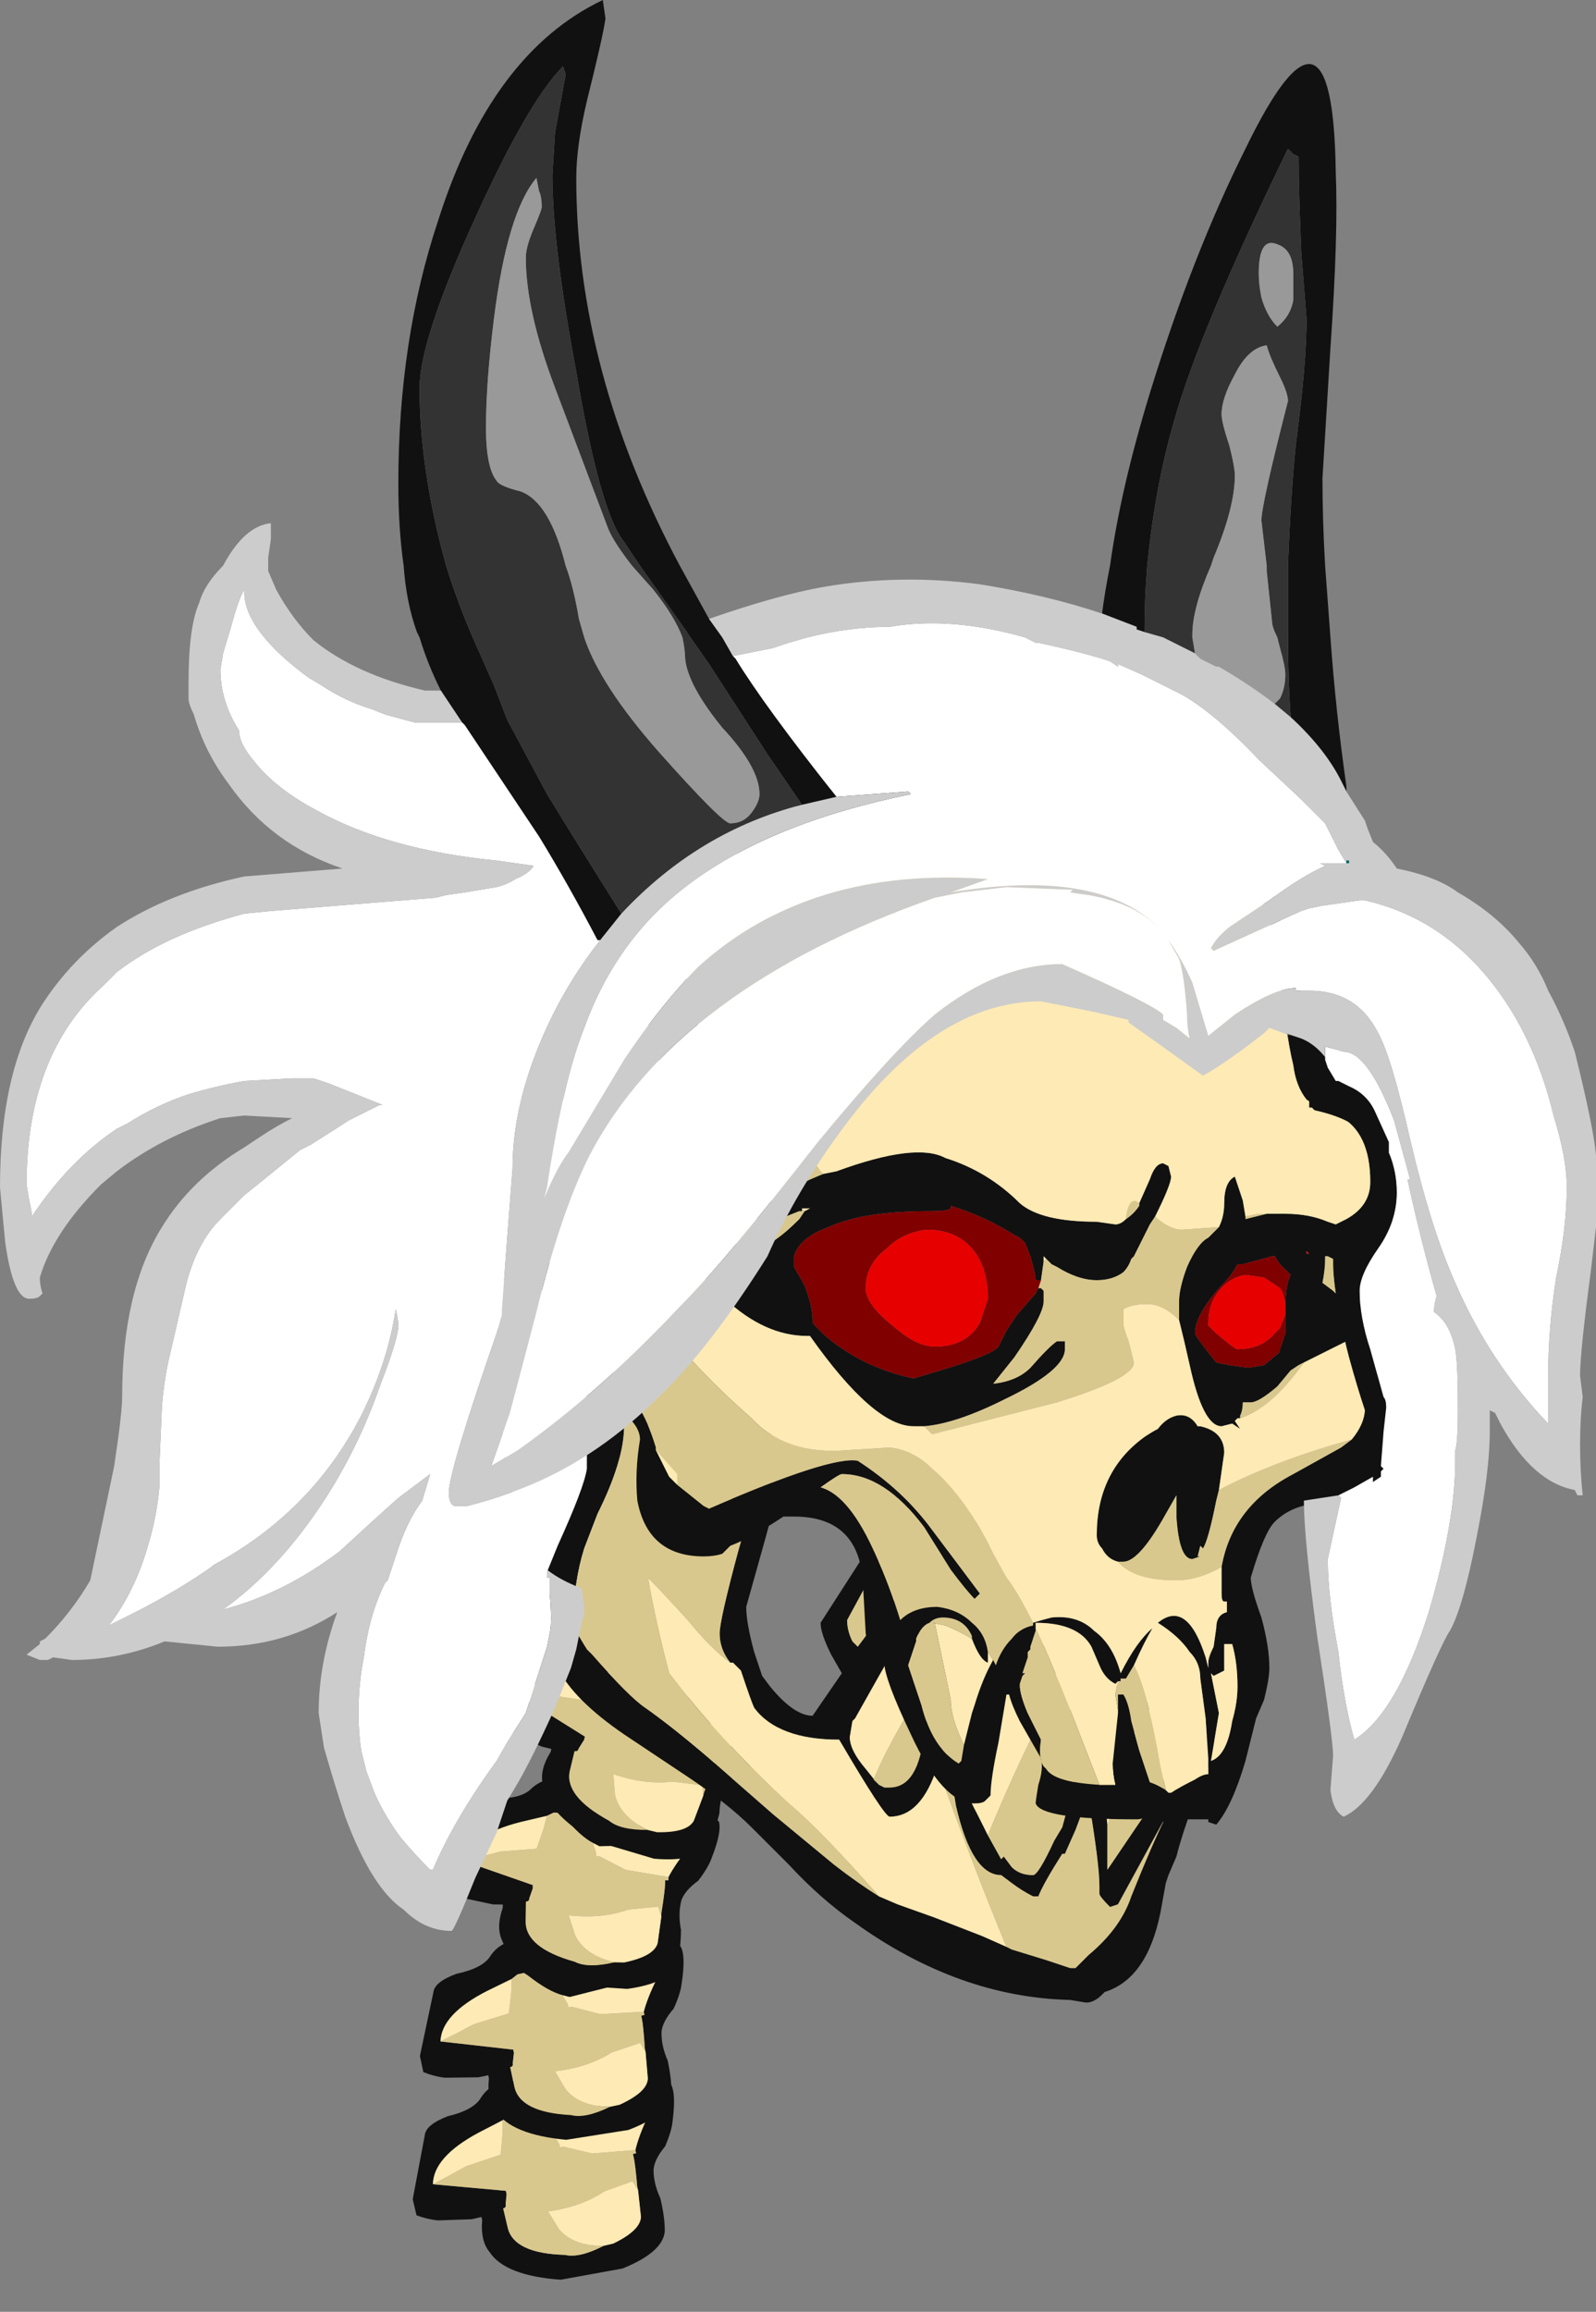 <?xml version="1.0" encoding="UTF-8" standalone="no"?>
<svg xmlns:ffdec="https://www.free-decompiler.com/flash" xmlns:xlink="http://www.w3.org/1999/xlink" ffdec:objectType="frame" height="304.65px" width="210.35px" xmlns="http://www.w3.org/2000/svg">
  <rect width="100%" height="100%" fill="#808080" stroke="none"/>
  <g transform="matrix(1.0, 0.0, 0.0, 1.0, 104.3, 183.05)">
    <use ffdec:characterId="1735" height="204.55" transform="matrix(1.0, 0.0, 0.0, 1.0, -52.7, -82.95)" width="134.25" xlink:href="#sprite0"/>
    <use ffdec:characterId="1590" ffdec:characterName="a_Hair_DoSkel03" height="254.45" transform="matrix(1.0, 0.0, 0.0, 1.0, -104.3, -183.05)" width="210.35" xlink:href="#sprite2"/>
  </g>
  <defs>
    <g id="sprite0" transform="matrix(1.0, 0.0, 0.0, 1.0, 52.7, 82.95)">
      <use ffdec:characterId="1733" height="13.75" transform="matrix(7.0, 0.0, 0.0, 7.0, -38.85, -65.1)" width="4.9" xlink:href="#shape0"/>
      <use ffdec:characterId="1583" height="22.05" transform="matrix(1.211, -0.286, 0.286, 1.211, -52.707, 94.892)" width="29.4" xlink:href="#sprite1"/>
      <use ffdec:characterId="1583" height="22.05" transform="matrix(1.218, -0.259, 0.259, 1.218, -51.495, 75.944)" width="29.4" xlink:href="#sprite1"/>
      <use ffdec:characterId="1583" height="22.05" transform="matrix(1.245, 0.017, -0.017, 1.245, -46.089, 51.253)" width="29.4" xlink:href="#sprite1"/>
      <use ffdec:characterId="1583" height="22.05" transform="matrix(1.21, 0.292, -0.292, 1.21, -35.8, 29.382)" width="29.4" xlink:href="#sprite1"/>
      <use ffdec:characterId="1734" height="23.4" transform="matrix(7.0, 0.0, 0.0, 7.0, -33.95, -82.95)" width="16.5" xlink:href="#shape2"/>
    </g>
    <g id="shape0" transform="matrix(1.0, 0.0, 0.0, 1.0, 5.55, 9.3)">
      <path d="M-1.4 -9.3 Q-0.65 -9.5 -0.65 -8.05 -0.65 -7.8 -1.2 -6.0 L-1.95 -3.6 Q-2.1 -3.1 -2.05 -2.4 L-2.0 -1.25 Q-2.05 -0.05 -3.5 0.5 L-3.5 1.05 Q-3.3 1.2 -3.1 1.45 -2.95 1.75 -2.95 2.0 -2.95 4.45 -3.95 4.45 -4.75 4.45 -5.25 1.95 -5.5 0.7 -5.55 -0.55 -5.55 -2.2 -4.8 -4.25 -4.1 -6.1 -3.1 -7.6 -2.1 -9.05 -1.4 -9.3" fill="#ffffff" fill-rule="evenodd" stroke="none"/>
    </g>
    <g id="sprite1" transform="matrix(1.0, 0.0, 0.0, 1.0, 15.4, 22.75)">
      <use ffdec:characterId="1582" height="3.15" transform="matrix(7.0, 0.0, 0.0, 7.0, -15.4, -22.75)" width="4.2" xlink:href="#shape1"/>
    </g>
    <g id="shape1" transform="matrix(1.0, 0.0, 0.0, 1.0, 2.2, 3.25)">
      <path d="M1.25 -1.8 Q1.35 -2.0 1.55 -2.25 L1.5 -2.3 0.2 -2.25 0.1 -2.3 Q-0.1 -2.4 -0.35 -2.7 L-0.4 -2.75 -0.5 -2.75 -0.6 -2.7 -1.0 -2.6 Q-1.75 -2.4 -1.85 -2.0 L-0.8 -1.65 -0.8 -1.6 -0.85 -1.45 Q-0.85 -1.4 -0.9 -1.4 L-0.9 -1.35 Q-0.9 -1.3 -0.9 -1.1 -0.9 -0.7 -0.15 -0.5 0.05 -0.4 0.45 -0.5 L0.6 -0.5 Q1.05 -0.6 1.1 -0.8 L1.15 -1.2 1.15 -1.25 Q1.2 -1.6 1.2 -1.7 L1.2 -1.75 1.25 -1.75 1.25 -1.8 M1.9 -2.1 Q1.85 -1.95 1.7 -1.75 1.5 -1.6 1.45 -1.45 1.4 -1.25 1.45 -1.0 1.45 -0.7 1.4 -0.5 1.3 -0.2 0.65 -0.1 L-0.3 -0.15 Q-1.1 -0.4 -1.25 -0.8 -1.35 -1.0 -1.25 -1.3 L-1.25 -1.35 -1.4 -1.35 -1.9 -1.45 Q-2.05 -1.5 -2.2 -1.6 L-2.2 -1.85 -1.8 -2.75 Q-1.75 -2.9 -1.4 -2.95 -1.0 -2.95 -0.85 -3.1 -0.65 -3.3 -0.35 -3.25 -0.1 -3.2 -0.1 -3.0 L0.0 -2.9 0.3 -2.65 Q0.85 -2.5 1.75 -2.65 1.95 -2.7 2.0 -2.65 2.05 -2.5 1.9 -2.1" fill="#111111" fill-rule="evenodd" stroke="none"/>
      <path d="M0.1 -2.3 L0.15 -2.15 0.15 -2.1 0.2 -2.1 0.6 -1.9 1.25 -1.8 1.25 -1.75 1.2 -1.75 1.2 -1.7 Q1.2 -1.6 1.15 -1.25 L1.15 -1.2 1.1 -1.35 0.65 -1.3 Q0.25 -1.15 -0.25 -1.2 L-0.15 -0.9 Q0.0 -0.6 0.45 -0.5 0.05 -0.4 -0.15 -0.5 -0.9 -0.7 -0.9 -1.1 -0.9 -1.3 -0.9 -1.35 L-0.9 -1.4 Q-0.85 -1.4 -0.85 -1.45 L-0.8 -1.6 -0.8 -1.65 -1.85 -2.0 Q-1.65 -2.05 -1.3 -2.15 L-0.75 -2.2 -0.65 -2.5 -0.6 -2.7 -0.5 -2.75 -0.4 -2.75 -0.35 -2.7 Q-0.1 -2.4 0.1 -2.3" fill="#d9c88d" fill-rule="evenodd" stroke="none"/>
      <path d="M0.1 -2.3 L0.2 -2.25 1.5 -2.3 1.55 -2.25 Q1.35 -2.0 1.25 -1.8 L0.6 -1.9 0.2 -2.1 0.15 -2.1 0.15 -2.15 0.1 -2.3 M1.15 -1.2 L1.1 -0.8 Q1.05 -0.6 0.6 -0.5 L0.45 -0.5 Q0.0 -0.6 -0.15 -0.9 L-0.25 -1.2 Q0.25 -1.15 0.65 -1.3 L1.1 -1.35 1.15 -1.2 M-1.85 -2.0 Q-1.75 -2.4 -1.0 -2.6 L-0.6 -2.7 -0.65 -2.5 -0.75 -2.2 -1.3 -2.15 Q-1.65 -2.05 -1.85 -2.0" fill="#feeab4" fill-rule="evenodd" stroke="none"/>
    </g>
    <g id="shape2" transform="matrix(1.0, 0.0, 0.0, 1.0, 4.85, 11.85)">
      <path d="M-0.4 -0.2 L-0.35 2.3 -0.5 2.85 -0.85 4.1 Q-0.85 4.4 -0.7 4.95 L-0.55 5.4 -0.4 5.6 Q0.05 6.15 0.4 6.15 L0.95 5.35 0.75 5.0 Q0.55 4.6 0.55 4.4 L1.45 3.0 8.05 6.65 Q7.45 8.0 7.25 8.8 L7.1 9.15 7.05 9.3 6.95 9.85 Q6.7 11.1 5.9 11.35 L5.85 11.4 Q5.7 11.55 5.55 11.55 L5.25 11.5 Q3.15 11.45 1.2 10.05 0.55 9.6 -0.05 8.95 L-0.75 8.25 Q-1.2 7.8 -1.95 7.3 L-3.15 6.5 Q-4.1 5.85 -4.4 5.25 -4.7 5.1 -4.8 4.7 L-4.85 4.1 Q-4.85 4.05 -4.4 2.95 -3.9 1.85 -3.85 1.5 L-3.85 0.2 Q-3.9 -0.6 -3.45 -0.95 L-0.4 -0.2 M-0.8 2.35 L-3.15 0.3 -3.15 0.7 Q-3.15 1.35 -3.65 2.35 L-3.9 3.0 Q-4.1 3.65 -4.1 4.35 -4.1 4.45 -4.0 4.65 L-3.85 4.9 -3.75 5.0 Q-3.05 5.8 -2.75 6.0 -2.25 6.35 -1.55 6.95 L-0.35 8.0 0.8 8.95 Q1.25 9.3 1.65 9.55 L2.0 9.7 2.7 9.95 3.6 10.3 4.05 10.5 4.15 10.55 4.8 10.75 5.25 10.9 5.35 10.9 Q5.45 10.8 5.6 10.65 6.2 10.15 6.4 9.55 6.8 8.55 7.05 8.05 L6.15 9.7 6.0 9.75 Q5.8 9.55 5.8 9.5 L5.8 9.35 Q5.8 8.95 5.6 7.75 L5.5 7.9 5.35 8.3 5.15 8.75 5.1 8.75 Q4.75 9.3 4.65 9.55 L4.55 9.55 Q4.35 9.45 4.15 9.3 L3.95 9.15 Q3.4 9.15 3.1 7.85 L2.9 6.65 2.75 7.1 Q2.45 8.05 1.85 8.05 1.75 8.05 0.9 6.6 -0.25 6.6 -0.7 6.0 -0.75 5.9 -0.95 5.3 L-1.1 5.15 -1.15 5.15 Q-1.35 4.9 -1.35 4.6 -1.35 4.35 -1.0 3.05 L-0.8 2.35 M5.95 8.2 L5.95 8.75 Q5.95 8.95 5.95 9.05 L7.0 7.5 7.05 5.55 5.8 7.45 Q5.9 7.65 5.95 8.2 M5.15 0.8 L2.35 1.95 1.05 4.35 Q1.05 4.55 1.15 4.75 L1.25 4.85 1.4 4.65 Q1.95 3.85 2.2 3.8 L5.15 0.8 M2.7 5.3 L2.25 4.35 1.65 5.4 1.2 6.2 1.15 6.25 1.1 6.55 Q1.1 6.8 1.4 7.15 L1.6 7.4 1.65 7.45 1.75 7.5 1.85 7.5 Q2.4 7.5 2.5 6.45 L2.7 5.3 M5.15 5.3 L3.7 5.8 3.2 7.05 Q3.2 7.45 3.5 8.0 L3.7 8.4 3.95 8.85 4.0 8.8 4.15 9.0 Q4.3 9.15 4.55 9.15 4.65 9.15 4.95 8.5 L5.1 8.25 5.4 7.15 5.15 5.3" fill="#111111" fill-rule="evenodd" stroke="none"/>
      <path d="M-3.15 0.3 L-0.8 2.35 -3.15 0.3 M-1.15 5.15 L-1.1 5.15 -0.95 5.3 Q-0.75 5.9 -0.7 6.0 -0.25 6.6 0.9 6.6 1.75 8.05 1.85 8.05 2.45 8.05 2.75 7.1 3.35 8.8 4.05 10.5 L3.6 10.3 2.7 9.95 2.0 9.7 1.65 9.55 Q0.55 8.3 -0.05 7.8 -1.35 6.6 -2.3 5.35 -2.55 4.4 -2.7 3.55 -2.45 3.8 -1.95 4.35 -1.5 4.9 -1.15 5.15 M5.95 8.2 Q5.9 7.65 5.8 7.45 L7.05 5.55 6.35 7.25 5.95 8.2 M1.6 7.4 L1.4 7.15 Q1.1 6.8 1.1 6.55 L1.15 6.25 1.2 6.2 1.65 5.4 2.25 4.35 2.7 5.3 2.25 6.0 Q1.75 6.85 1.55 7.35 L1.6 7.4 M3.7 8.4 L3.5 8.0 Q3.2 7.45 3.2 7.05 L3.7 5.8 5.15 5.3 4.7 6.2 Q4.15 7.3 3.7 8.4" fill="#feeab4" fill-rule="evenodd" stroke="none"/>
      <path d="M-3.15 0.3 L-0.8 2.35 -1.0 3.05 Q-1.35 4.35 -1.35 4.6 -1.35 4.9 -1.15 5.15 -1.5 4.9 -1.95 4.35 -2.45 3.8 -2.7 3.55 -2.55 4.4 -2.3 5.35 -1.35 6.6 -0.05 7.8 0.55 8.3 1.65 9.55 1.25 9.3 0.8 8.95 L-0.35 8.0 -1.55 6.95 Q-2.25 6.35 -2.75 6.0 -3.05 5.8 -3.75 5.0 L-3.85 4.9 -4.0 4.65 Q-4.1 4.45 -4.1 4.35 -4.1 3.65 -3.9 3.0 L-3.65 2.35 Q-3.15 1.35 -3.15 0.7 L-3.15 0.3 M2.75 7.1 L2.9 6.65 3.1 7.85 Q3.4 9.15 3.95 9.15 L4.15 9.3 Q4.35 9.45 4.55 9.55 L4.65 9.55 Q4.75 9.3 5.1 8.75 L5.15 8.75 5.35 8.3 5.5 7.9 5.6 7.75 Q5.8 8.95 5.8 9.35 L5.8 9.5 Q5.8 9.55 6.0 9.75 L6.15 9.7 7.05 8.05 Q6.8 8.55 6.4 9.55 6.2 10.15 5.6 10.65 5.45 10.8 5.35 10.9 L5.25 10.9 4.8 10.75 4.15 10.55 4.05 10.5 Q3.35 8.8 2.75 7.1 M7.05 5.55 L7.0 7.5 5.95 9.05 Q5.95 8.95 5.95 8.75 L5.95 8.2 6.35 7.25 7.05 5.55 M5.15 0.8 L2.2 3.8 Q1.95 3.85 1.4 4.65 L1.25 4.85 1.15 4.75 Q1.05 4.55 1.05 4.35 L2.35 1.95 5.15 0.8 M1.6 7.4 L1.55 7.35 Q1.75 6.85 2.25 6.0 L2.7 5.3 2.5 6.45 Q2.4 7.5 1.85 7.5 L1.75 7.5 1.65 7.45 1.6 7.4 M3.7 8.4 Q4.15 7.3 4.7 6.2 L5.15 5.3 5.4 7.15 5.1 8.25 4.95 8.5 Q4.65 9.15 4.55 9.15 4.3 9.15 4.15 9.0 L4.0 8.8 3.95 8.85 3.7 8.4" fill="#d9c88d" fill-rule="evenodd" stroke="none"/>
      <path d="M8.95 -3.3 L9.3 -3.3 Q9.75 -3.3 10.1 -3.15 L10.25 -3.1 10.45 -3.2 Q10.9 -3.45 10.9 -3.9 10.9 -4.85 10.3 -5.15 10.05 -5.2 9.85 -5.35 L9.7 -5.45 Q9.5 -5.7 9.45 -6.1 9.3 -6.7 9.15 -8.25 8.85 -9.7 7.9 -10.4 6.6 -11.4 3.9 -11.4 2.8 -11.4 1.25 -10.7 0.5 -10.4 -0.55 -9.8 L-0.6 -9.75 Q-1.0 -9.55 -1.6 -8.5 -1.85 -8.05 -2.0 -7.8 -1.9 -7.55 -1.8 -7.2 -1.75 -6.8 -1.7 -6.35 L-1.7 -5.95 Q-1.7 -5.75 -1.75 -5.45 L-1.75 -5.4 -1.7 -5.35 Q-1.65 -5.25 -1.65 -4.95 -1.65 -4.9 -1.85 -4.45 L-1.95 -4.25 -2.1 -4.0 -2.15 -3.95 -2.45 -3.4 -2.45 -3.35 Q-2.45 -2.9 -2.85 -2.55 L-3.2 -2.3 -3.6 -2.05 Q-4.05 -1.75 -4.15 -1.5 -4.2 -1.3 -4.2 -1.1 L-4.0 -1.0 Q-3.6 -0.7 -2.9 0.3 -2.7 0.6 -2.55 1.1 L-2.55 1.15 -2.3 1.65 -2.15 1.8 -1.65 2.2 -1.55 2.25 Q0.75 1.25 1.25 1.35 2.1 1.9 2.65 2.65 L3.55 3.85 3.45 3.95 Q3.3 3.8 3.0 3.4 L2.5 2.6 Q1.75 1.6 0.95 1.6 0.9 1.6 0.55 1.85 1.1 2.0 1.6 3.15 1.85 3.7 2.05 4.35 2.3 4.1 2.75 4.1 3.15 4.15 3.4 4.4 3.65 4.6 3.7 4.95 L3.7 5.15 Q3.55 5.1 3.4 4.7 L3.4 4.65 Q3.25 4.3 2.85 4.3 2.7 4.3 2.6 4.4 2.45 4.45 2.35 4.7 L2.35 4.75 Q2.25 5.05 2.2 5.2 L2.45 5.95 Q2.65 6.75 3.15 7.05 L3.2 7.0 3.25 6.7 3.4 6.1 3.45 5.95 Q3.6 5.45 3.8 5.1 L3.85 5.2 Q3.95 4.9 4.15 4.7 4.3 4.5 4.55 4.45 L4.55 4.4 Q4.7 4.35 4.9 4.3 5.4 4.25 5.7 4.55 6.05 4.8 6.2 5.35 6.5 4.75 6.8 4.5 6.65 4.75 6.45 5.2 L6.3 5.45 6.2 5.45 6.2 5.5 6.15 5.5 6.1 5.55 Q5.9 5.45 5.8 5.2 L5.65 4.85 Q5.4 4.4 4.6 4.4 L4.6 4.5 4.6 4.55 4.5 4.85 4.5 4.9 4.45 4.95 4.45 5.05 4.35 5.35 4.4 5.35 4.35 5.4 4.3 5.55 Q4.3 5.75 4.45 6.1 L4.7 6.6 Q4.65 6.95 4.75 7.1 L4.8 7.15 Q4.95 7.4 5.8 7.45 L6.1 7.45 Q6.05 7.25 6.05 7.05 L6.15 6.1 6.15 6.05 6.15 5.75 6.25 5.75 Q6.35 5.9 6.4 6.25 L6.55 6.8 6.75 7.4 Q6.9 7.45 7.05 7.55 L7.1 7.6 7.15 7.6 Q7.3 7.5 7.6 7.35 7.75 7.25 7.85 7.25 L7.85 6.95 7.8 6.2 7.7 5.45 Q7.7 5.15 7.5 4.95 7.3 4.65 6.9 4.4 7.45 3.95 7.8 5.05 L7.85 5.25 7.85 5.15 Q7.85 5.05 7.95 4.85 L8.0 4.5 Q8.0 4.25 8.2 4.2 L8.2 4.0 8.15 4.0 Q8.1 4.0 8.1 3.85 8.1 3.6 8.1 3.35 8.3 2.2 9.45 1.6 L10.35 1.1 10.55 0.95 Q10.8 0.65 10.8 0.35 L10.5 -0.75 10.45 -0.9 9.65 -0.5 9.55 -0.45 9.4 -0.35 9.15 -0.05 Q8.8 0.25 8.65 0.25 L8.5 0.25 Q8.5 0.4 8.45 0.5 L8.45 0.55 8.4 0.55 8.35 0.6 8.45 0.75 8.3 0.65 8.1 0.7 Q7.75 0.7 7.5 -0.45 7.4 -0.9 7.3 -1.3 L7.3 -1.65 Q7.3 -1.9 7.45 -2.3 7.65 -2.75 7.85 -2.85 L8.05 -3.05 Q8.15 -3.25 8.15 -3.5 8.15 -3.9 8.35 -4.0 L8.5 -3.55 8.55 -3.25 8.55 -3.2 8.95 -3.3 M0.6 -4.05 L0.85 -4.1 Q2.35 -4.65 2.9 -4.35 3.7 -4.1 4.3 -3.5 4.7 -3.15 5.75 -3.15 L6.1 -3.1 Q6.2 -3.1 6.3 -3.2 6.45 -3.3 6.55 -3.45 L6.55 -3.5 6.75 -3.95 Q6.85 -4.25 7.0 -4.25 L7.1 -4.2 7.15 -4.0 Q7.15 -3.85 6.85 -3.25 L6.75 -3.1 6.45 -2.5 6.4 -2.45 Q6.35 -2.3 6.25 -2.2 6.05 -2.05 5.75 -2.05 5.4 -2.05 5.0 -2.3 L4.9 -2.35 4.8 -2.45 4.75 -2.5 4.75 -2.4 4.7 -2.05 4.6 -2.05 Q4.6 -2.15 4.5 -2.5 L4.4 -2.75 4.3 -2.85 4.2 -2.9 Q3.65 -3.25 3.0 -3.45 L3.0 -3.4 Q2.95 -3.35 2.6 -3.35 1.35 -3.35 0.7 -3.05 0.15 -2.85 0.05 -2.5 L0.05 -2.3 0.25 -1.95 Q0.4 -1.55 0.4 -1.3 L0.4 -1.25 Q0.65 -0.95 1.05 -0.7 1.6 -0.35 2.3 -0.2 L2.8 -0.35 Q3.8 -0.65 3.9 -0.8 L4.05 -1.1 4.25 -1.4 4.6 -1.8 4.65 -1.9 4.7 -1.9 4.75 -1.85 4.75 -1.65 Q4.75 -1.4 4.2 -0.6 L3.8 -0.1 Q4.25 -0.15 4.5 -0.4 4.85 -0.8 5.0 -0.9 L5.15 -0.9 5.15 -0.75 Q5.15 -0.35 4.0 0.2 3.1 0.65 2.5 0.7 L2.3 0.7 Q1.55 0.7 0.35 -1.0 L0.3 -1.0 Q-0.5 -1.0 -1.25 -1.7 L-1.4 -1.8 -1.6 -2.05 -1.85 -2.35 Q-2.05 -2.65 -2.05 -2.85 L-2.05 -3.2 Q-1.95 -3.2 -1.55 -2.95 -1.35 -2.95 -1.15 -2.8 -0.9 -2.65 -0.7 -2.65 -0.4 -2.65 0.15 -3.2 L0.25 -3.35 0.35 -3.4 0.2 -3.4 0.2 -3.35 0.15 -3.35 -0.6 -3.05 -0.6 -3.0 Q-0.65 -3.0 -0.65 -3.15 L-0.65 -3.2 Q-0.65 -3.35 -0.45 -3.5 L-0.2 -3.65 Q0.1 -3.85 0.6 -4.05 M8.85 -10.15 L9.1 -9.35 9.25 -8.6 Q9.45 -7.35 10.5 -5.95 10.9 -5.8 11.15 -5.3 L11.3 -4.55 11.35 -3.95 Q11.35 -3.3 11.3 -3.05 11.2 -2.65 11.0 -2.5 L10.9 -2.35 Q10.7 -1.8 10.7 -1.6 10.8 -1.6 11.05 -1.75 11.35 -1.9 11.6 -2.0 L11.65 -2.0 11.65 -1.9 Q11.65 -1.6 10.75 -1.05 10.85 -0.75 11.0 -0.35 11.35 0.45 11.35 0.75 11.35 1.05 11.15 1.55 L10.95 1.95 10.2 2.05 Q10.05 2.05 9.9 2.15 9.4 2.2 9.1 2.5 8.9 2.7 8.65 3.55 8.65 3.75 8.85 4.3 9.0 4.85 9.0 5.25 9.0 5.45 8.9 5.85 L8.75 6.2 8.55 7.0 Q8.3 7.85 8.0 8.2 L7.85 8.15 7.85 8.1 7.3 8.1 7.1 8.15 Q6.85 8.15 6.75 8.0 L6.7 8.0 Q6.65 8.1 6.5 8.1 4.7 8.1 4.6 7.8 4.6 7.75 4.65 7.45 4.75 7.15 4.7 6.95 L4.3 6.25 Q4.15 5.95 4.1 5.75 L4.05 5.75 Q4.0 6.05 3.9 6.65 3.75 7.35 3.75 7.65 L3.65 7.75 Q3.6 7.8 3.45 7.8 2.85 7.8 2.25 6.5 1.75 5.45 1.75 5.15 L1.75 5.0 Q1.45 4.95 1.4 4.6 L1.35 3.7 Q1.3 2.4 0.05 2.4 L-0.15 2.4 Q-0.75 2.8 -1.15 2.95 -1.2 3.0 -1.3 3.1 -1.45 3.15 -1.65 3.15 -2.7 3.15 -2.9 2.1 -2.95 1.55 -2.85 0.95 -2.85 0.65 -3.3 0.35 -3.65 0.1 -3.9 0.1 -4.25 0.1 -4.45 -0.2 L-4.6 -0.45 -4.6 -0.6 -4.7 -0.95 Q-4.7 -1.25 -4.7 -1.55 -4.7 -2.1 -4.65 -2.25 -4.5 -2.55 -3.95 -2.55 -3.4 -2.55 -3.1 -2.95 L-2.95 -3.15 -2.95 -3.25 Q-2.95 -3.4 -2.55 -4.3 L-2.15 -5.25 -2.55 -6.35 Q-2.95 -7.7 -2.95 -8.2 L-2.95 -8.3 -2.9 -8.4 -2.65 -8.35 Q-2.35 -8.8 -1.6 -9.55 -0.6 -10.5 -0.1 -10.85 1.5 -11.85 3.6 -11.85 5.1 -11.85 6.7 -11.35 8.5 -11.15 8.85 -10.15 M9.3 -1.5 Q9.3 -1.95 9.4 -2.15 L9.2 -2.35 9.1 -2.5 9.05 -2.5 8.5 -2.35 8.4 -2.35 Q8.3 -2.15 8.1 -1.95 7.6 -1.4 7.6 -1.05 7.6 -1.0 8.0 -0.5 L8.25 -0.45 8.6 -0.4 8.9 -0.45 9.2 -0.7 9.2 -0.75 9.3 -1.05 9.3 -1.4 9.3 -1.5 M10.2 -2.45 L10.1 -2.5 10.05 -2.5 10.05 -2.45 Q10.05 -2.25 10.0 -2.0 L10.2 -1.85 10.25 -1.8 Q10.2 -2.15 10.2 -2.35 L10.2 -2.45 M9.75 -2.55 L9.7 -2.6 9.7 -2.55 9.75 -2.55 M6.15 3.25 Q5.95 3.2 5.85 3.0 5.75 2.9 5.75 2.75 5.75 1.55 6.65 0.9 6.8 0.8 6.9 0.75 7.05 0.55 7.25 0.5 7.5 0.45 7.65 0.7 L7.7 0.7 Q8.15 0.8 8.15 1.2 L8.05 1.9 8.0 2.1 Q7.85 2.85 7.75 3.0 L7.7 2.95 7.65 3.15 7.7 3.15 7.55 3.2 Q7.3 3.2 7.25 2.4 L7.25 2.0 7.05 2.35 Q6.55 3.25 6.25 3.25 L6.15 3.25 M8.15 4.8 L8.15 5.3 7.95 5.4 7.9 5.35 8.05 6.1 7.9 7.0 Q8.2 6.9 8.3 6.25 8.4 5.9 8.4 5.6 8.4 5.15 8.3 4.8 L8.15 4.8" fill="#111111" fill-rule="evenodd" stroke="none"/>
      <path d="M-0.55 -9.8 Q-0.45 -8.8 0.1 -7.8 L0.55 -6.9 Q0.8 -6.5 0.8 -6.3 0.8 -5.9 0.3 -5.65 L0.25 -4.55 0.2 -4.6 0.55 -4.1 0.6 -4.05 Q0.1 -3.85 -0.2 -3.65 L-0.45 -3.5 Q-0.65 -3.35 -0.65 -3.2 L-0.65 -3.15 Q-0.65 -3.0 -0.6 -3.0 L-0.6 -3.05 0.15 -3.35 0.2 -3.35 0.2 -3.4 0.25 -3.35 0.15 -3.2 Q-0.4 -2.65 -0.7 -2.65 -0.9 -2.65 -1.15 -2.8 -1.35 -2.95 -1.55 -2.95 -1.95 -3.2 -2.05 -3.2 L-2.05 -2.85 Q-2.05 -2.65 -1.85 -2.35 L-1.6 -2.05 -1.4 -1.8 -1.25 -1.7 -1.35 -1.6 -2.1 -0.8 Q-1.55 -0.15 -0.75 0.55 -0.1 1.25 1.05 1.15 L1.85 1.1 Q2.3 1.15 2.65 1.5 3.3 2.05 3.8 3.1 L4.05 3.55 Q4.25 3.8 4.55 4.4 L4.55 4.45 Q4.3 4.5 4.15 4.7 3.95 4.9 3.85 5.2 L3.8 5.1 3.7 4.95 Q3.65 4.6 3.4 4.4 3.15 4.15 2.75 4.1 2.3 4.1 2.05 4.35 1.85 3.7 1.6 3.15 1.1 2.0 0.55 1.85 0.9 1.6 0.95 1.6 1.75 1.6 2.5 2.6 L3.0 3.4 Q3.3 3.8 3.45 3.95 L3.55 3.85 2.65 2.65 Q2.1 1.9 1.25 1.35 0.75 1.25 -1.55 2.25 L-1.65 2.2 -2.15 1.8 -2.15 1.6 -2.55 1.15 -2.55 1.1 Q-2.7 0.6 -2.9 0.3 -3.6 -0.7 -4.0 -1.0 L-4.2 -1.1 Q-4.2 -1.3 -4.15 -1.5 -4.05 -1.75 -3.6 -2.05 L-3.2 -2.3 -2.85 -2.55 Q-2.45 -2.9 -2.45 -3.35 L-2.45 -3.4 -2.15 -3.95 -2.1 -4.0 -1.95 -4.25 -1.85 -4.45 Q-1.65 -4.9 -1.65 -4.95 -1.65 -5.25 -1.7 -5.35 L-1.75 -5.4 -1.75 -5.45 Q-1.7 -5.75 -1.7 -5.95 L-1.7 -6.35 Q-1.75 -6.8 -1.8 -7.2 -1.9 -7.55 -2.0 -7.8 -1.85 -8.05 -1.6 -8.5 -1.0 -9.55 -0.6 -9.75 L-0.55 -9.8 M6.3 -3.2 Q6.35 -3.65 6.55 -3.5 L6.55 -3.45 Q6.45 -3.3 6.3 -3.2 M6.85 -3.25 L6.9 -3.2 Q7.15 -3.0 7.35 -3.0 L8.05 -3.05 7.85 -2.85 Q7.65 -2.75 7.45 -2.3 7.3 -1.9 7.3 -1.65 L7.3 -1.3 Q7.0 -1.6 6.7 -1.6 6.4 -1.6 6.25 -1.5 L6.25 -1.25 Q6.25 -1.15 6.35 -0.9 L6.45 -0.5 Q6.45 -0.2 5.0 0.25 L2.65 0.85 2.5 0.7 Q3.1 0.65 4.0 0.2 5.15 -0.35 5.15 -0.75 L5.15 -0.9 5.0 -0.9 Q4.85 -0.8 4.5 -0.4 4.25 -0.15 3.8 -0.1 L4.2 -0.6 Q4.75 -1.4 4.75 -1.65 L4.75 -1.85 4.7 -1.9 4.65 -1.9 4.7 -2.05 4.75 -2.4 4.8 -2.45 4.9 -2.35 5.0 -2.3 Q5.4 -2.05 5.75 -2.05 6.05 -2.05 6.25 -2.2 6.35 -2.3 6.4 -2.45 L6.45 -2.5 6.75 -3.1 6.85 -3.25 M8.55 -3.25 L8.8 -3.3 8.95 -3.3 8.55 -3.2 8.55 -3.25 M8.45 0.55 L8.45 0.5 Q8.5 0.4 8.5 0.25 L8.65 0.25 Q8.8 0.25 9.15 -0.05 L9.4 -0.35 9.55 -0.45 9.65 -0.5 Q9.05 0.35 8.45 0.55 M10.55 0.95 L10.35 1.1 9.45 1.6 Q8.3 2.2 8.1 3.35 7.65 3.6 7.25 3.6 6.45 3.6 6.15 3.25 L6.25 3.25 Q6.55 3.25 7.05 2.35 L7.25 2.0 7.25 2.4 Q7.3 3.2 7.55 3.2 L7.7 3.15 7.65 3.15 7.7 2.95 7.75 3.0 Q7.85 2.85 8.0 2.1 L8.05 1.9 Q9.1 1.35 10.55 0.95 M7.05 7.55 Q6.9 7.45 6.75 7.4 L6.55 6.8 6.4 6.25 Q6.35 5.9 6.25 5.75 L6.15 5.75 6.15 6.05 6.1 5.75 6.15 5.5 6.2 5.5 6.2 5.45 6.3 5.45 6.45 5.2 Q6.7 5.65 6.95 7.1 L7.05 7.55 M5.8 7.45 Q4.95 7.4 4.8 7.15 L4.75 7.1 Q4.65 6.95 4.7 6.6 L4.45 6.1 Q4.3 5.75 4.3 5.55 L4.35 5.4 4.4 5.35 4.35 5.35 4.45 5.05 4.45 4.95 4.5 4.9 4.5 4.85 4.6 4.55 4.6 4.5 Q4.95 5.25 5.45 6.55 L5.8 7.45 M3.25 6.7 L3.2 7.0 3.15 7.05 Q2.65 6.75 2.45 5.95 L2.2 5.2 Q2.25 5.05 2.35 4.75 L2.35 4.7 Q2.45 4.45 2.6 4.4 2.7 4.3 2.85 4.3 3.25 4.3 3.4 4.65 L3.4 4.7 Q3.15 4.55 2.9 4.45 L2.65 4.4 2.7 4.4 3.0 5.85 Q3.0 6.2 3.25 6.7 M10.2 -2.45 L10.2 -2.35 Q10.2 -2.15 10.25 -1.8 L10.2 -1.85 10.0 -2.0 Q10.05 -2.25 10.05 -2.45 L10.05 -2.5 10.1 -2.5 10.2 -2.45" fill="#d9c88d" fill-rule="evenodd" stroke="none"/>
      <path d="M1.8 -2.65 Q1.4 -2.35 1.4 -1.9 1.4 -1.6 1.9 -1.2 2.35 -0.8 2.7 -0.8 3.3 -0.8 3.55 -1.25 L3.7 -1.7 Q3.7 -2.35 3.35 -2.7 3.05 -3.0 2.55 -3.0 2.1 -2.95 1.8 -2.65 M4.65 -1.9 L4.6 -1.8 4.25 -1.4 4.05 -1.1 3.9 -0.8 Q3.8 -0.65 2.8 -0.35 L2.3 -0.2 Q1.6 -0.35 1.05 -0.7 0.65 -0.95 0.4 -1.25 L0.4 -1.3 Q0.4 -1.55 0.25 -1.95 L0.05 -2.3 0.05 -2.5 Q0.15 -2.85 0.7 -3.05 1.35 -3.35 2.6 -3.35 2.95 -3.35 3.0 -3.4 L3.0 -3.45 Q3.65 -3.25 4.2 -2.9 L4.3 -2.85 4.4 -2.75 4.5 -2.5 Q4.6 -2.15 4.6 -2.05 L4.7 -2.05 4.65 -1.9 M9.3 -1.4 L9.3 -1.05 9.2 -0.75 9.2 -0.7 8.9 -0.45 8.6 -0.4 8.25 -0.45 8.0 -0.5 Q7.6 -1.0 7.6 -1.05 7.6 -1.4 8.1 -1.95 8.3 -2.15 8.4 -2.35 L8.5 -2.35 9.05 -2.5 9.1 -2.5 9.2 -2.35 9.4 -2.15 Q9.3 -1.95 9.3 -1.5 9.3 -1.75 9.2 -1.9 L8.9 -2.1 8.55 -2.15 Q8.25 -2.1 8.05 -1.85 7.85 -1.6 7.85 -1.25 L7.85 -1.2 8.0 -1.05 Q8.35 -0.75 8.4 -0.75 8.85 -0.75 9.1 -1.05 L9.2 -1.15 9.3 -1.4" fill="#800000" fill-rule="evenodd" stroke="none"/>
      <path d="M-0.55 -9.8 Q0.5 -10.4 1.25 -10.7 2.8 -11.4 3.9 -11.4 6.6 -11.4 7.9 -10.4 8.85 -9.7 9.15 -8.25 9.3 -6.7 9.45 -6.1 9.5 -5.7 9.7 -5.45 L9.85 -5.35 Q10.05 -5.2 10.3 -5.15 10.9 -4.85 10.9 -3.9 10.9 -3.45 10.45 -3.2 L10.25 -3.1 10.1 -3.15 Q9.75 -3.3 9.3 -3.3 L8.95 -3.3 8.8 -3.3 8.55 -3.25 8.5 -3.55 8.35 -4.0 Q8.15 -3.9 8.15 -3.5 8.15 -3.25 8.05 -3.05 L7.35 -3.0 Q7.15 -3.0 6.9 -3.2 L6.85 -3.25 Q7.15 -3.85 7.15 -4.0 L7.1 -4.2 7.0 -4.25 Q6.85 -4.25 6.75 -3.95 L6.55 -3.5 Q6.35 -3.65 6.3 -3.2 6.2 -3.1 6.1 -3.1 L5.75 -3.15 Q4.7 -3.15 4.3 -3.5 3.7 -4.1 2.9 -4.35 2.35 -4.65 0.85 -4.1 L0.6 -4.05 0.55 -4.1 0.2 -4.6 0.25 -4.55 0.3 -5.65 Q0.8 -5.9 0.8 -6.3 0.8 -6.5 0.55 -6.9 L0.1 -7.8 Q-0.45 -8.8 -0.55 -9.8 M0.2 -3.4 L0.35 -3.4 0.25 -3.35 0.2 -3.4 M-1.25 -1.7 Q-0.5 -1.0 0.3 -1.0 L0.35 -1.0 Q1.55 0.7 2.3 0.7 L2.5 0.7 2.65 0.85 5.0 0.25 Q6.45 -0.2 6.45 -0.5 L6.35 -0.9 Q6.25 -1.15 6.25 -1.25 L6.25 -1.5 Q6.4 -1.6 6.7 -1.6 7.0 -1.6 7.3 -1.3 7.4 -0.9 7.5 -0.45 7.75 0.7 8.1 0.7 L8.3 0.65 8.45 0.75 8.35 0.6 8.4 0.55 8.45 0.55 Q9.05 0.35 9.65 -0.5 L10.45 -0.9 10.5 -0.75 10.8 0.35 Q10.8 0.65 10.55 0.95 9.1 1.35 8.05 1.9 L8.15 1.2 Q8.15 0.8 7.7 0.7 L7.65 0.7 Q7.5 0.45 7.25 0.5 7.05 0.55 6.9 0.75 6.8 0.8 6.65 0.9 5.75 1.55 5.75 2.75 5.75 2.9 5.85 3.0 5.95 3.2 6.15 3.25 6.45 3.6 7.25 3.6 7.65 3.6 8.1 3.35 8.1 3.6 8.1 3.85 8.1 4.0 8.15 4.0 L8.2 4.0 8.2 4.2 Q8.0 4.25 8.0 4.5 L7.95 4.85 Q7.85 5.05 7.85 5.15 L7.85 5.25 7.8 5.05 Q7.45 3.95 6.9 4.4 7.3 4.65 7.5 4.95 7.7 5.15 7.7 5.45 L7.8 6.2 7.85 6.95 7.85 7.25 Q7.75 7.25 7.6 7.35 7.3 7.5 7.15 7.6 L7.1 7.6 7.05 7.55 6.95 7.1 Q6.7 5.65 6.45 5.2 6.65 4.75 6.8 4.5 6.5 4.75 6.2 5.35 6.05 4.8 5.7 4.55 5.4 4.25 4.9 4.3 4.7 4.35 4.55 4.4 4.25 3.8 4.05 3.55 L3.8 3.1 Q3.3 2.05 2.65 1.5 2.3 1.15 1.85 1.1 L1.05 1.15 Q-0.1 1.25 -0.75 0.55 -1.55 -0.15 -2.1 -0.8 L-1.35 -1.6 -1.25 -1.7 M4.75 -2.4 L4.75 -2.5 4.8 -2.45 4.75 -2.4 M6.15 6.05 L6.15 6.1 6.05 7.05 Q6.05 7.25 6.1 7.45 L5.8 7.45 5.45 6.55 Q4.95 5.25 4.6 4.5 L4.6 4.4 Q5.4 4.4 5.65 4.85 L5.8 5.2 Q5.9 5.45 6.1 5.55 L6.15 5.5 6.1 5.75 6.15 6.05 M3.8 5.1 Q3.6 5.45 3.45 5.95 L3.4 6.1 3.25 6.7 Q3.0 6.2 3.0 5.85 L2.7 4.4 2.65 4.4 2.9 4.45 Q3.15 4.55 3.4 4.7 3.55 5.1 3.7 5.15 L3.7 4.95 3.8 5.1 M-2.15 1.8 L-2.3 1.65 -2.55 1.15 -2.15 1.6 -2.15 1.8 M8.15 4.8 L8.3 4.8 Q8.4 5.15 8.4 5.6 8.4 5.9 8.3 6.25 8.2 6.9 7.9 7.0 L8.05 6.1 7.9 5.35 7.95 5.4 8.15 5.3 8.15 4.8" fill="#feeab4" fill-rule="evenodd" stroke="none"/>
      <path d="M1.8 -2.65 Q2.1 -2.95 2.55 -3.0 3.05 -3.0 3.35 -2.7 3.7 -2.35 3.7 -1.7 L3.55 -1.25 Q3.3 -0.8 2.7 -0.8 2.35 -0.8 1.9 -1.2 1.4 -1.6 1.4 -1.9 1.4 -2.35 1.8 -2.65 M0.05 -2.3 L0.05 -2.5 0.05 -2.3 M9.3 -1.4 L9.2 -1.15 9.1 -1.05 Q8.85 -0.75 8.4 -0.75 8.35 -0.75 8.0 -1.05 L7.85 -1.2 7.85 -1.25 Q7.85 -1.6 8.05 -1.85 8.25 -2.1 8.55 -2.15 L8.9 -2.1 9.2 -1.9 Q9.3 -1.75 9.3 -1.5 L9.3 -1.4 M9.75 -2.55 L9.7 -2.55 9.7 -2.6 9.75 -2.55" fill="#e60000" fill-rule="evenodd" stroke="none"/>
    </g>
    <g id="sprite2" transform="matrix(1.0, 0.0, 0.0, 1.0, 104.3, 183.05)">
      <use ffdec:characterId="1589" height="36.35" transform="matrix(7.0, 0.0, 0.0, 7.0, -104.3, -183.05)" width="30.05" xlink:href="#shape3"/>
    </g>
    <g id="shape3" transform="matrix(1.0, 0.0, 0.0, 1.0, 14.9, 26.15)">
      <path d="M5.85 -14.6 Q5.9 -15.0 6.0 -15.5 6.2 -16.95 6.75 -18.75 7.55 -21.35 8.55 -23.35 10.2 -26.75 10.25 -22.9 10.3 -21.75 10.15 -19.6 L10.0 -17.15 Q10.0 -16.35 10.05 -15.5 L10.15 -14.15 Q10.25 -12.75 10.45 -11.35 L10.45 -11.25 10.35 -11.45 Q10.05 -12.05 9.4 -12.65 9.35 -13.4 9.35 -14.15 L9.35 -14.25 Q9.35 -14.9 9.35 -15.5 9.4 -16.8 9.5 -17.8 9.7 -19.3 9.7 -20.15 L9.6 -21.4 Q9.55 -22.6 9.55 -23.2 L9.45 -23.25 9.35 -23.35 Q7.65 -19.85 7.2 -18.2 6.85 -17.0 6.7 -15.5 6.65 -14.9 6.65 -14.25 L6.5 -14.3 6.5 -14.35 5.85 -14.6 M9.65 2.1 L9.65 1.95 9.6 1.9 9.65 1.8 9.65 1.65 9.7 1.65 Q9.75 1.6 9.95 1.6 L10.25 1.45 Q10.6 1.3 10.85 1.3 L10.8 0.8 10.8 0.4 Q10.65 -0.05 10.5 -0.6 10.3 -1.35 10.3 -1.85 10.3 -2.25 10.7 -2.85 11.05 -3.45 11.05 -3.7 L11.05 -3.85 Q10.9 -4.05 10.9 -4.6 10.75 -5.05 9.85 -5.25 L9.8 -5.3 9.75 -5.3 9.75 -6.4 9.65 -6.6 9.4 -6.65 9.3 -6.7 9.6 -6.6 Q9.85 -6.5 10.05 -6.25 L10.05 -6.2 10.1 -6.05 10.25 -5.8 10.3 -5.8 10.5 -5.7 Q10.85 -5.55 11.0 -5.2 L11.25 -4.65 11.25 -4.45 Q11.4 -4.1 11.4 -3.7 11.4 -3.15 11.05 -2.65 10.7 -2.15 10.7 -1.85 10.7 -1.35 10.9 -0.75 L11.15 0.15 Q11.2 0.2 11.2 0.35 L11.15 0.8 11.1 1.45 11.15 1.5 11.1 1.55 11.1 1.65 10.95 1.75 10.95 1.65 10.6 1.85 10.3 2.0 9.65 2.1 M-6.6 -13.15 Q-6.85 -13.65 -7.0 -14.15 L-7.05 -14.25 Q-7.25 -14.8 -7.3 -15.5 -7.4 -16.2 -7.4 -17.05 -7.4 -19.75 -6.65 -22.0 -5.65 -25.15 -3.55 -26.15 L-3.5 -25.8 Q-3.55 -25.45 -3.85 -24.25 -4.05 -23.4 -4.05 -22.8 -4.05 -19.15 -2.1 -15.5 L-1.55 -14.5 -1.3 -14.15 -1.1 -13.8 -1.05 -13.75 Q-0.5 -12.85 0.85 -11.15 L0.2 -11.0 -0.45 -11.95 -1.55 -13.65 -1.9 -14.15 -2.0 -14.3 -2.85 -15.5 -3.15 -15.95 Q-3.6 -16.5 -4.05 -19.15 -4.5 -21.55 -4.5 -22.85 L-4.45 -23.65 -4.25 -24.75 -4.3 -24.9 Q-4.95 -24.25 -5.95 -22.05 -7.0 -19.75 -7.0 -18.85 -7.0 -17.3 -6.5 -15.5 -6.3 -14.85 -6.0 -14.15 L-5.6 -13.25 -5.35 -12.6 -4.6 -11.2 Q-4.05 -10.3 -3.2 -8.95 L-3.6 -8.45 -3.65 -8.45 Q-4.2 -9.5 -4.75 -10.4 L-6.15 -12.5 -6.2 -12.55 -6.6 -13.15" fill="#111111" fill-rule="evenodd" stroke="none"/>
      <path d="M-4.9 1.8 Q-4.6 2.45 -4.6 3.0 L-4.6 3.4 -4.6 3.55 -4.55 3.55 -4.55 3.85 Q-4.5 4.4 -4.55 4.6 L-4.6 4.85 -5.0 6.1 -5.35 6.65 -5.55 7.0 Q-6.35 8.1 -6.75 9.05 L-6.8 9.05 Q-7.1 8.75 -7.35 8.45 -7.65 8.05 -7.85 7.6 L-8.0 7.2 -8.1 6.8 Q-8.15 6.45 -8.15 6.1 -8.15 5.55 -8.05 5.05 -7.95 4.25 -7.65 3.65 L-7.6 3.6 -7.45 3.15 Q-7.25 2.5 -6.95 2.1 L-6.8 1.6 -7.4 2.05 Q-7.85 2.45 -8.5 3.05 -9.55 3.85 -10.7 4.15 -9.65 3.4 -8.8 2.1 -8.15 1.1 -7.75 -0.05 -7.4 -0.95 -7.4 -1.2 -7.4 -1.3 -7.45 -1.5 -7.6 -0.5 -8.1 0.5 -9.05 2.35 -10.95 3.35 L-10.85 3.3 Q-11.55 3.8 -12.45 4.25 L-12.85 4.45 Q-12.35 3.8 -12.1 2.9 -11.95 2.4 -11.9 1.85 L-11.9 1.45 -11.85 0.3 Q-11.8 -0.25 -11.7 -0.65 L-11.4 -1.95 Q-11.2 -2.75 -10.75 -3.2 L-10.3 -3.65 -10.05 -3.85 -9.25 -4.5 -9.05 -4.6 -8.5 -4.95 -8.35 -5.05 -7.75 -5.35 -7.7 -5.35 -8.7 -5.75 -9.0 -5.85 -9.4 -5.85 -10.3 -5.8 Q-10.85 -5.7 -11.35 -5.55 -11.95 -5.35 -12.5 -5.0 L-12.7 -4.9 Q-13.6 -4.3 -14.3 -3.25 -14.3 -3.35 -14.35 -3.55 L-14.4 -3.85 Q-14.4 -6.3 -12.95 -7.6 L-12.7 -7.85 Q-11.8 -8.55 -10.3 -8.95 L-9.8 -9.0 -6.7 -9.25 -6.5 -9.3 -6.15 -9.35 -5.55 -9.45 Q-5.35 -9.5 -5.2 -9.6 -4.95 -9.7 -4.85 -9.85 L-5.55 -9.95 Q-7.6 -10.15 -8.95 -10.9 -9.7 -11.3 -10.1 -11.8 -10.4 -12.15 -10.4 -12.4 -10.75 -12.95 -10.75 -13.55 L-10.7 -13.85 -10.55 -14.35 Q-10.4 -14.9 -10.3 -15.05 L-10.3 -14.95 Q-10.25 -14.25 -9.1 -13.4 L-8.85 -13.25 Q-8.4 -12.95 -7.9 -12.8 L-7.65 -12.7 -7.1 -12.55 -6.2 -12.55 -6.15 -12.5 -4.75 -10.4 Q-4.2 -9.5 -3.65 -8.45 L-3.6 -8.45 Q-4.35 -7.5 -4.8 -6.35 -5.25 -5.2 -5.25 -4.15 L-5.35 -2.85 -5.45 -1.5 -5.45 -1.4 -5.55 -1.05 Q-6.45 1.55 -6.45 1.95 -6.45 2.15 -6.35 2.2 L-6.1 2.2 Q-5.5 2.05 -4.9 1.8 M-1.1 -13.8 L-0.35 -13.95 -0.05 -14.05 0.3 -14.15 Q1.1 -14.35 1.85 -14.35 3.0 -14.55 4.4 -14.15 L4.6 -14.05 4.65 -14.05 Q5.35 -13.9 5.85 -13.75 L6.0 -13.7 6.15 -13.6 6.15 -13.65 6.6 -13.45 7.2 -13.15 Q7.85 -12.85 8.8 -11.85 L9.6 -11.1 10.05 -10.65 10.3 -10.15 10.45 -9.9 9.95 -9.9 10.05 -9.85 Q9.6 -9.65 9.0 -9.2 L8.25 -8.7 Q8.0 -8.5 7.9 -8.3 L7.95 -8.25 9.6 -9.0 9.75 -9.05 10.0 -9.1 10.7 -9.2 10.8 -9.2 Q12.55 -8.8 13.6 -7.05 14.1 -6.2 14.35 -5.15 14.6 -4.35 14.6 -3.8 14.6 -3.05 14.4 -2.1 14.25 -1.15 14.25 -0.25 14.25 0.3 14.25 0.65 13.15 -0.5 12.5 -2.0 12.05 -3.0 11.65 -4.7 11.3 -6.25 11.05 -6.7 10.65 -7.5 9.75 -7.5 L9.5 -7.5 9.5 -7.55 Q9.1 -7.55 8.35 -7.05 L7.85 -6.65 7.55 -7.65 Q7.35 -8.1 7.1 -8.45 L7.3 -8.1 Q7.4 -7.8 7.45 -7.05 7.45 -6.8 7.5 -6.6 L7.25 -6.8 7.0 -6.95 7.0 -7.05 Q6.8 -7.25 5.1 -8.0 3.9 -8.0 2.7 -7.05 1.9 -6.35 0.5 -4.65 -1.25 -2.4 -2.1 -1.55 -3.6 0.05 -5.15 1.15 L-5.65 1.45 -5.3 0.45 Q-5.1 -0.3 -4.8 -1.45 -4.35 -3.3 -3.8 -4.4 -2.15 -7.55 2.7 -9.25 L3.2 -9.35 4.05 -9.45 5.3 -9.4 5.25 -9.35 5.6 -9.3 Q6.45 -9.15 6.9 -8.7 L6.85 -8.75 Q5.7 -9.8 3.0 -9.35 L3.7 -9.6 Q0.35 -9.85 -1.75 -7.95 -2.45 -7.25 -3.15 -6.2 L-4.2 -4.45 Q-4.4 -4.2 -4.65 -3.6 L-4.6 -3.8 Q-4.3 -5.8 -3.9 -6.8 -3.3 -8.45 -2.0 -9.45 -0.45 -10.65 2.25 -11.2 L2.2 -11.25 0.85 -11.15 Q-0.5 -12.85 -1.05 -13.75 L-1.1 -13.8 M10.3 2.0 L10.6 1.85 10.95 1.65 10.95 1.75 11.1 1.65 11.1 1.55 11.15 1.5 11.1 1.45 11.15 0.8 11.2 0.35 Q11.2 0.2 11.15 0.15 L10.9 -0.75 Q10.7 -1.35 10.7 -1.85 10.7 -2.15 11.05 -2.65 11.4 -3.15 11.4 -3.7 11.4 -4.1 11.25 -4.45 L11.25 -4.65 11.0 -5.2 Q10.85 -5.55 10.5 -5.7 L10.3 -5.8 10.25 -5.8 10.1 -6.05 10.05 -6.2 10.05 -6.25 10.05 -6.45 10.4 -6.35 Q10.85 -6.35 11.35 -5.05 L11.65 -3.95 11.6 -3.95 Q11.85 -2.8 12.15 -1.75 12.1 -1.6 12.1 -1.45 12.4 -1.25 12.5 -0.75 12.55 -0.5 12.55 0.4 12.55 1.0 12.5 1.15 L12.5 1.35 Q12.5 2.5 12.0 4.2 11.4 6.1 10.6 6.6 10.4 5.9 10.3 4.95 10.1 3.9 10.1 3.2 L10.35 2.05 10.3 2.0" fill="#ffffff" fill-rule="evenodd" stroke="none"/>
      <path d="M6.65 -14.25 Q6.65 -14.9 6.7 -15.5 6.85 -17.0 7.2 -18.2 7.65 -19.85 9.35 -23.35 L9.45 -23.25 9.55 -23.2 Q9.55 -22.6 9.6 -21.4 L9.7 -20.15 Q9.7 -19.3 9.5 -17.8 9.4 -16.8 9.35 -15.5 9.35 -14.9 9.35 -14.25 L9.35 -14.15 Q9.35 -13.4 9.4 -12.65 L9.1 -12.9 9.2 -13.0 Q9.3 -13.2 9.3 -13.45 9.3 -13.6 9.2 -13.95 L9.15 -14.15 Q9.05 -14.35 9.05 -14.45 L8.95 -15.4 8.95 -15.5 8.85 -16.35 Q8.85 -16.65 9.35 -18.6 9.35 -18.75 9.2 -19.05 9.0 -19.45 8.95 -19.65 8.6 -19.6 8.35 -19.1 8.1 -18.65 8.1 -18.35 8.1 -18.2 8.25 -17.75 8.35 -17.35 8.35 -17.2 8.35 -16.6 7.95 -15.65 L7.9 -15.5 Q7.55 -14.7 7.55 -14.2 L7.55 -14.15 7.6 -13.85 7.0 -14.15 6.65 -14.25 M8.85 -20.55 Q8.95 -20.2 9.15 -20.0 9.4 -20.2 9.45 -20.5 L9.45 -21.0 Q9.45 -21.45 9.15 -21.55 8.8 -21.7 8.8 -21.0 8.8 -20.8 8.85 -20.55 M0.2 -11.0 Q-1.75 -10.5 -3.2 -8.95 -4.05 -10.3 -4.6 -11.2 L-5.35 -12.6 -5.6 -13.25 -6.0 -14.15 Q-6.3 -14.85 -6.5 -15.5 -7.0 -17.3 -7.0 -18.85 -7.0 -19.75 -5.95 -22.05 -4.95 -24.25 -4.3 -24.9 L-4.25 -24.75 -4.45 -23.65 -4.5 -22.85 Q-4.5 -21.55 -4.05 -19.15 -3.6 -16.5 -3.15 -15.95 L-2.85 -15.5 -2.0 -14.3 -1.9 -14.15 -1.55 -13.65 -0.45 -11.95 0.2 -11.0 M-4.7 -22.25 Q-4.7 -22.45 -4.75 -22.55 L-4.8 -22.8 Q-5.35 -22.15 -5.6 -20.15 -5.75 -18.95 -5.75 -18.1 -5.75 -17.35 -5.55 -17.1 -5.5 -17.0 -5.1 -16.9 -4.55 -16.7 -4.25 -15.5 -4.1 -15.1 -4.0 -14.5 L-3.9 -14.15 Q-3.6 -13.25 -2.5 -12.0 -1.3 -10.65 -1.15 -10.65 -0.9 -10.65 -0.75 -10.85 -0.6 -11.05 -0.6 -11.2 -0.6 -11.7 -1.3 -12.45 -1.95 -13.25 -2.0 -13.75 -2.0 -13.9 -2.05 -14.15 -2.2 -14.55 -2.6 -15.05 L-3.0 -15.5 Q-3.35 -15.95 -3.45 -16.2 L-4.45 -18.85 Q-5.0 -20.3 -5.0 -21.3 -5.0 -21.5 -4.85 -21.85 -4.7 -22.2 -4.7 -22.25" fill="#333333" fill-rule="evenodd" stroke="none"/>
      <path d="M8.85 -20.55 Q8.8 -20.8 8.8 -21.0 8.8 -21.7 9.15 -21.55 9.45 -21.45 9.45 -21.0 L9.45 -20.5 Q9.4 -20.2 9.15 -20.0 8.95 -20.2 8.85 -20.55 M7.6 -13.85 L7.55 -14.15 7.55 -14.2 Q7.55 -14.7 7.9 -15.5 L7.95 -15.65 Q8.35 -16.6 8.35 -17.2 8.35 -17.35 8.25 -17.75 8.1 -18.2 8.1 -18.35 8.1 -18.65 8.35 -19.1 8.6 -19.6 8.95 -19.65 9.0 -19.45 9.2 -19.05 9.35 -18.75 9.35 -18.6 8.85 -16.65 8.85 -16.35 L8.95 -15.5 8.95 -15.4 9.05 -14.45 Q9.05 -14.35 9.15 -14.15 L9.2 -13.95 Q9.3 -13.6 9.3 -13.45 9.3 -13.2 9.2 -13.0 L9.1 -12.9 Q8.65 -13.25 8.05 -13.6 L8.0 -13.6 7.7 -13.75 7.6 -13.85 M-4.7 -22.25 Q-4.7 -22.2 -4.85 -21.85 -5.0 -21.5 -5.0 -21.3 -5.0 -20.3 -4.45 -18.85 L-3.45 -16.2 Q-3.35 -15.95 -3.0 -15.5 L-2.6 -15.05 Q-2.2 -14.55 -2.05 -14.15 -2.0 -13.9 -2.0 -13.75 -1.95 -13.25 -1.3 -12.45 -0.6 -11.7 -0.6 -11.2 -0.6 -11.05 -0.75 -10.85 -0.9 -10.65 -1.15 -10.65 -1.3 -10.65 -2.5 -12.0 -3.6 -13.25 -3.9 -14.15 L-4.0 -14.5 Q-4.1 -15.1 -4.25 -15.5 -4.55 -16.7 -5.1 -16.9 -5.5 -17.0 -5.55 -17.1 -5.75 -17.35 -5.75 -18.1 -5.75 -18.95 -5.6 -20.15 -5.35 -22.15 -4.8 -22.8 L-4.75 -22.55 Q-4.7 -22.45 -4.7 -22.25" fill="#999999" fill-rule="evenodd" stroke="none"/>
      <path d="M5.85 -14.6 L6.5 -14.35 6.5 -14.3 6.65 -14.25 7.0 -14.15 7.6 -13.85 7.7 -13.75 8.0 -13.6 8.05 -13.6 Q8.65 -13.25 9.1 -12.9 L9.4 -12.65 Q10.05 -12.05 10.35 -11.45 L10.45 -11.25 10.8 -10.7 10.85 -10.55 10.95 -10.3 Q11.2 -10.1 11.4 -9.8 12.15 -9.65 12.55 -9.35 13.25 -8.95 13.7 -8.4 14.05 -8.0 14.25 -7.5 14.55 -6.95 14.75 -6.35 15.1 -4.95 15.15 -4.4 L15.15 -3.05 15.05 -2.2 Q14.85 -0.7 14.85 -0.25 L14.9 0.15 Q14.85 0.55 14.85 1.05 14.85 1.55 14.9 2.0 L14.8 2.0 14.75 1.9 Q13.95 1.75 13.35 0.65 L13.25 0.45 13.15 0.4 13.15 0.8 Q13.15 1.55 12.9 2.8 12.65 4.1 12.4 4.55 12.25 4.75 11.5 6.55 10.95 7.8 10.4 8.05 10.2 7.95 10.15 7.55 L10.2 6.9 Q10.2 6.6 9.9 4.65 9.65 2.8 9.65 2.1 L10.3 2.0 10.35 2.05 10.1 3.2 Q10.1 3.9 10.3 4.95 10.4 5.9 10.6 6.6 11.4 6.1 12.0 4.2 12.5 2.5 12.5 1.35 L12.5 1.15 Q12.55 1.0 12.55 0.4 12.55 -0.5 12.5 -0.75 12.4 -1.25 12.1 -1.45 12.1 -1.6 12.15 -1.75 11.85 -2.8 11.6 -3.95 L11.65 -3.95 11.35 -5.05 Q10.85 -6.35 10.4 -6.35 L10.05 -6.45 10.05 -6.25 Q9.85 -6.5 9.6 -6.6 L9.3 -6.7 9.4 -6.65 9.0 -6.8 8.9 -6.7 Q8.2 -6.15 7.75 -5.9 6.85 -6.55 6.35 -6.9 L6.35 -6.95 5.7 -7.1 4.7 -7.3 Q2.75 -7.3 1.0 -4.95 0.1 -3.75 -0.45 -2.5 -1.55 -0.75 -2.5 0.15 -3.6 1.25 -4.9 1.8 -5.5 2.05 -6.1 2.2 L-6.35 2.2 Q-6.45 2.15 -6.45 1.95 -6.45 1.55 -5.55 -1.05 L-5.45 -1.4 -5.45 -1.5 -5.35 -2.85 -5.25 -4.15 Q-5.25 -5.2 -4.8 -6.35 -4.35 -7.5 -3.6 -8.45 L-3.2 -8.95 Q-1.75 -10.5 0.2 -11.0 L0.85 -11.15 2.2 -11.25 2.25 -11.2 Q-0.45 -10.65 -2.0 -9.45 -3.3 -8.45 -3.9 -6.8 -4.3 -5.8 -4.6 -3.8 L-4.65 -3.6 Q-4.4 -4.2 -4.2 -4.45 L-3.15 -6.2 Q-2.45 -7.25 -1.75 -7.95 0.35 -9.85 3.7 -9.6 L3.0 -9.35 Q5.7 -9.8 6.85 -8.75 L6.9 -8.7 Q6.45 -9.15 5.6 -9.3 L5.25 -9.35 5.3 -9.4 4.05 -9.45 3.2 -9.35 2.7 -9.25 Q-2.15 -7.55 -3.8 -4.4 -4.35 -3.3 -4.8 -1.45 -5.1 -0.3 -5.3 0.45 L-5.65 1.45 -5.15 1.15 Q-3.6 0.05 -2.1 -1.55 -1.25 -2.4 0.5 -4.65 1.9 -6.35 2.7 -7.05 3.9 -8.0 5.1 -8.0 6.8 -7.25 7.0 -7.05 L7.0 -6.95 7.25 -6.8 7.5 -6.6 Q7.45 -6.8 7.45 -7.05 7.4 -7.8 7.3 -8.1 L7.1 -8.45 Q7.35 -8.1 7.55 -7.65 L7.85 -6.65 8.35 -7.05 Q9.1 -7.55 9.5 -7.55 L9.5 -7.5 9.75 -7.5 Q10.65 -7.5 11.05 -6.7 11.3 -6.25 11.65 -4.7 12.05 -3.0 12.5 -2.0 13.15 -0.5 14.25 0.65 14.25 0.3 14.25 -0.25 14.25 -1.15 14.4 -2.1 14.6 -3.05 14.6 -3.8 14.6 -4.35 14.35 -5.15 14.1 -6.2 13.6 -7.05 12.55 -8.8 10.8 -9.2 L10.7 -9.2 10.0 -9.1 9.75 -9.05 9.6 -9.0 7.95 -8.25 7.9 -8.3 Q8.0 -8.5 8.25 -8.7 L9.0 -9.2 Q9.6 -9.65 10.05 -9.85 L9.95 -9.9 10.45 -9.9 10.3 -10.15 10.05 -10.65 9.6 -11.1 8.8 -11.85 Q7.85 -12.85 7.2 -13.15 L6.6 -13.45 6.15 -13.65 6.15 -13.6 6.0 -13.7 5.85 -13.75 Q5.35 -13.9 4.65 -14.05 L4.6 -14.05 4.4 -14.15 Q3.0 -14.55 1.85 -14.35 1.1 -14.35 0.3 -14.15 L-0.05 -14.05 -0.35 -13.95 -1.1 -13.8 -1.3 -14.15 -1.55 -14.5 Q-0.25 -14.95 0.6 -15.1 2.05 -15.35 3.55 -15.15 4.8 -14.95 5.85 -14.6 M-4.6 3.4 Q-4.35 3.6 -3.95 3.75 L-3.9 4.1 -3.9 4.25 -3.95 4.4 -4.05 4.9 -4.15 5.25 -4.45 6.0 Q-4.9 7.0 -5.2 7.5 L-5.35 7.75 -5.55 8.35 -5.95 9.2 Q-6.35 10.2 -6.4 10.2 -6.9 10.2 -7.3 9.8 -7.9 9.4 -8.4 8.05 -8.6 7.45 -8.8 6.75 L-8.9 6.1 Q-8.9 5.15 -8.55 4.2 -9.55 4.85 -10.8 4.85 L-11.8 4.75 Q-12.65 5.1 -13.55 5.1 L-13.9 5.05 -14.0 5.1 -14.15 5.1 -14.4 5.0 -14.15 4.8 -14.15 4.75 -14.05 4.7 Q-13.55 4.2 -13.2 3.6 L-12.75 1.45 Q-12.6 0.45 -12.6 0.15 -12.6 -1.85 -11.85 -3.05 -11.3 -3.95 -10.3 -4.55 L-10.0 -4.75 Q-9.7 -4.95 -9.4 -5.1 L-10.3 -5.15 -10.75 -5.1 Q-11.85 -4.75 -12.7 -4.1 L-13.0 -3.85 Q-13.9 -2.95 -14.15 -2.1 -14.15 -1.95 -14.1 -1.8 L-14.15 -1.75 Q-14.2 -1.7 -14.35 -1.7 -14.65 -1.7 -14.8 -2.75 -14.85 -3.25 -14.9 -3.8 -14.9 -6.0 -14.1 -7.25 -13.55 -8.1 -12.7 -8.7 -11.7 -9.35 -10.3 -9.65 L-8.45 -9.8 Q-9.8 -10.25 -10.6 -11.4 -11.05 -12.0 -11.25 -12.7 -11.35 -12.9 -11.35 -13.0 L-11.35 -13.3 Q-11.35 -14.35 -11.15 -14.8 -11.05 -15.15 -10.7 -15.5 -10.3 -16.25 -9.8 -16.3 -9.8 -16.2 -9.8 -16.0 L-9.85 -15.65 -9.85 -15.4 -9.7 -15.05 Q-9.4 -14.5 -9.0 -14.1 -8.2 -13.45 -6.9 -13.15 L-6.6 -13.15 -6.2 -12.55 -7.1 -12.55 -7.65 -12.7 -7.9 -12.8 Q-8.4 -12.95 -8.85 -13.25 L-9.1 -13.4 Q-10.25 -14.25 -10.3 -14.95 L-10.3 -15.05 Q-10.4 -14.9 -10.55 -14.35 L-10.7 -13.85 -10.75 -13.55 Q-10.75 -12.95 -10.4 -12.4 -10.4 -12.15 -10.1 -11.8 -9.7 -11.3 -8.95 -10.9 -7.6 -10.15 -5.55 -9.95 L-4.85 -9.85 Q-4.95 -9.7 -5.2 -9.6 -5.35 -9.5 -5.55 -9.45 L-6.15 -9.35 -6.5 -9.3 -6.7 -9.25 -9.8 -9.0 -10.3 -8.95 Q-11.8 -8.55 -12.7 -7.85 L-12.95 -7.6 Q-14.4 -6.3 -14.4 -3.85 L-14.35 -3.55 Q-14.3 -3.35 -14.3 -3.25 -13.6 -4.3 -12.7 -4.9 L-12.5 -5.0 Q-11.95 -5.35 -11.35 -5.55 -10.85 -5.7 -10.3 -5.8 L-9.4 -5.85 -9.0 -5.85 -8.7 -5.75 -7.7 -5.35 -7.75 -5.35 -8.35 -5.05 -8.5 -4.95 -9.05 -4.6 -9.25 -4.5 -10.05 -3.85 -10.3 -3.65 -10.75 -3.2 Q-11.2 -2.75 -11.4 -1.95 L-11.7 -0.65 Q-11.8 -0.25 -11.85 0.3 L-11.9 1.45 -11.9 1.85 Q-11.95 2.4 -12.1 2.9 -12.35 3.8 -12.85 4.45 L-12.45 4.25 Q-11.55 3.8 -10.85 3.3 L-10.95 3.35 Q-9.05 2.35 -8.1 0.5 -7.6 -0.5 -7.45 -1.5 -7.4 -1.3 -7.4 -1.2 -7.4 -0.95 -7.75 -0.05 -8.15 1.1 -8.8 2.1 -9.65 3.4 -10.7 4.15 -9.55 3.85 -8.5 3.05 -7.85 2.45 -7.4 2.05 L-6.8 1.6 -6.95 2.1 Q-7.25 2.5 -7.45 3.15 L-7.6 3.6 -7.65 3.65 Q-7.95 4.25 -8.05 5.05 -8.15 5.55 -8.15 6.1 -8.15 6.45 -8.1 6.8 L-8.0 7.2 -7.85 7.6 Q-7.65 8.05 -7.35 8.45 -7.1 8.75 -6.8 9.05 L-6.75 9.05 Q-6.35 8.1 -5.55 7.0 L-5.35 6.65 -5.0 6.1 -4.6 4.85 -4.55 4.6 Q-4.5 4.4 -4.55 3.85 L-4.55 3.55 -4.6 3.55 -4.6 3.4 M10.45 -9.95 L10.45 -9.9 10.5 -9.9 10.5 -9.95 10.45 -9.95" fill="#cccccc" fill-rule="evenodd" stroke="none"/>
      <path d="M10.45 -9.95 L10.5 -9.95 10.5 -9.9 10.45 -9.9 10.45 -9.95" fill="#006666" fill-rule="evenodd" stroke="none"/>
    </g>
  </defs>
</svg>
